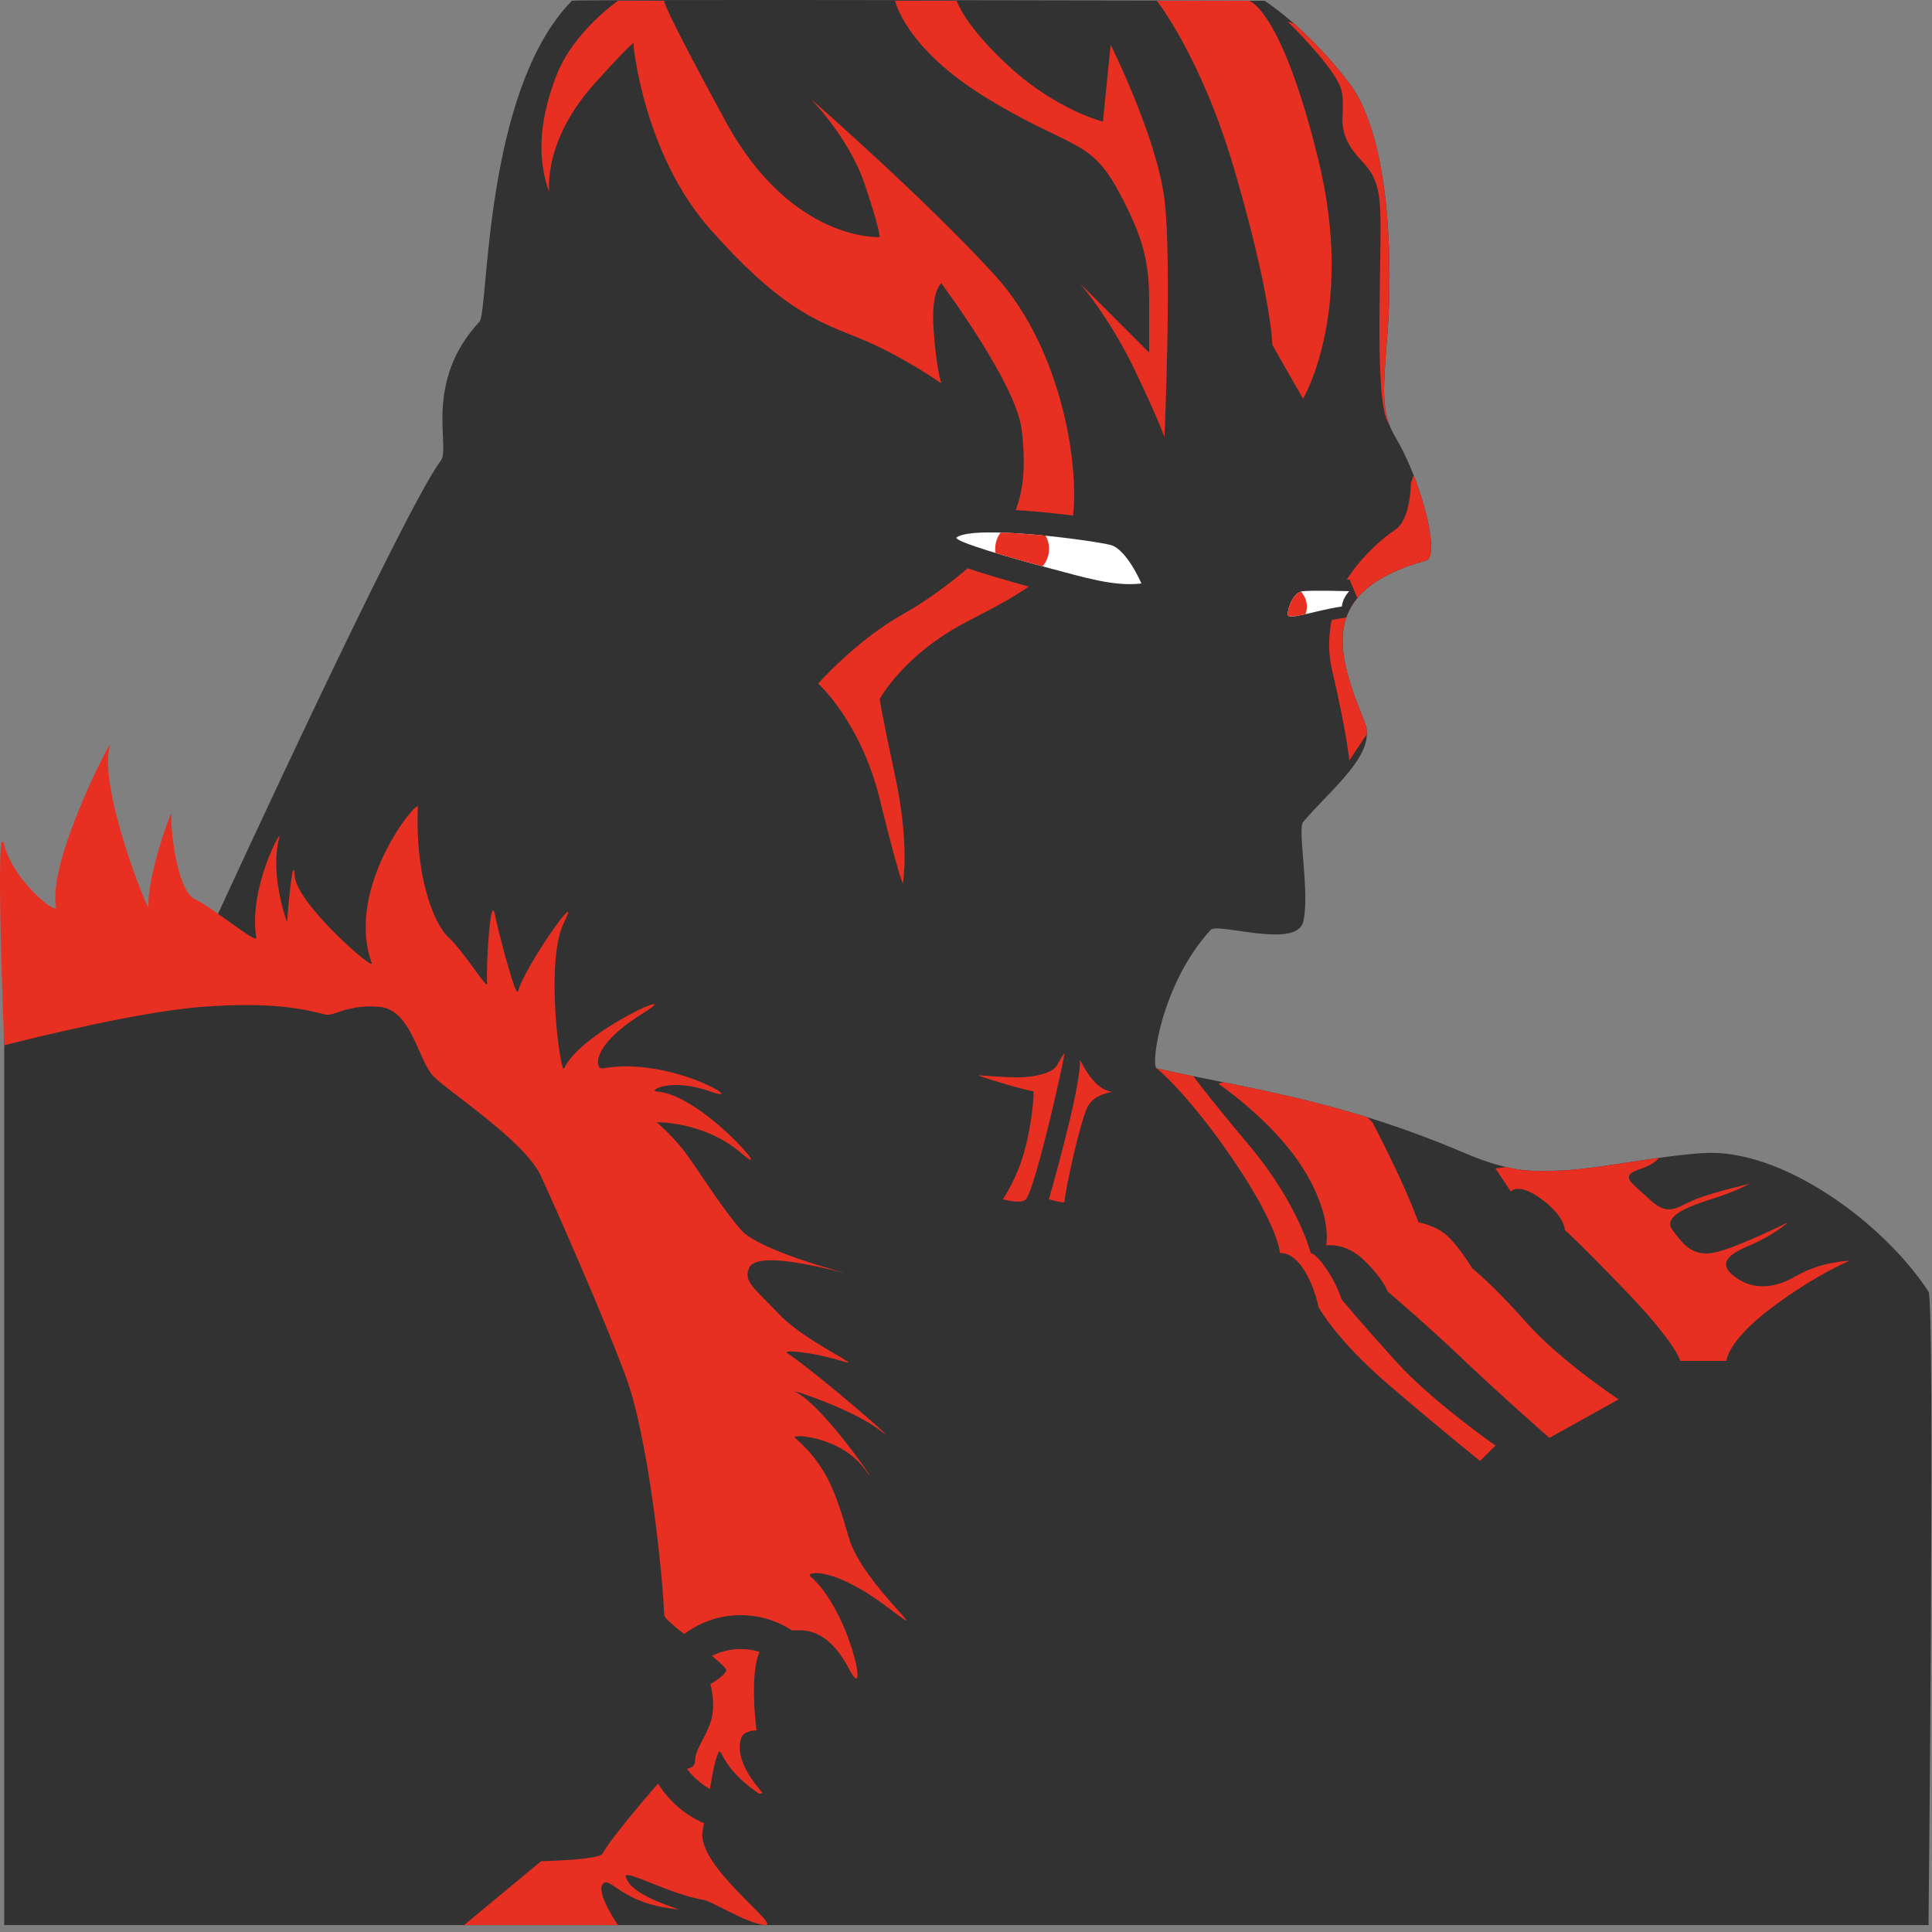 <?xml version="1.0" standalone="no"?>
<!DOCTYPE svg PUBLIC "-//W3C//DTD SVG 1.1//EN" "http://www.w3.org/Graphics/SVG/1.1/DTD/svg11.dtd">
<svg width="100%" height="100%" viewBox="0 0 251 251" version="1.1" xmlns="http://www.w3.org/2000/svg" xmlns:xlink="http://www.w3.org/1999/xlink" xml:space="preserve" style="fill-rule:evenodd;clip-rule:evenodd;stroke-miterlimit:1.414;">
    <rect x="0" y="0" width="251" height="251" fill="#808080" stroke="none"/>
    <g transform="matrix(1,0,0,1,-25.71,-113.196)">
        <g id="Grog" transform="matrix(1,0,0,1,-236,-121)">
            <g transform="matrix(1,0,0,1,200,69)">
                <path d="M90,284C90,284 114.014,231.694 119,225C120.254,223.316 116.68,214.829 124,207C125.214,205.702 124.463,177.107 136,165.298C136.224,165.069 226,165.298 226,165.298C226,165.298 231.474,168.743 237,176C242.526,183.257 242.566,200.325 242,208C241.434,215.675 241.005,218.673 243,222C246.438,227.732 248.844,237.48 247,238C232.971,241.956 235.231,249.713 239,259C240.675,263.126 234.727,267.588 231,272C230.25,272.888 231.944,281.499 231,285C230.056,288.501 219.908,285.015 219,286C212.559,292.985 211.13,303.802 212,304C223.182,306.545 235.419,307.922 252,315C258.076,317.594 260.966,317.374 263.954,317.289C269.119,317.144 276.588,315.413 283,315C293.121,314.348 306.321,323.932 312.259,333C313.106,334.295 312.259,415.298 312.259,415.298L62.259,415.298L62.259,290.298L90,284Z" style="fill:rgb(50,50,50);"/>
                <clipPath id="_clip1">
                    <path d="M90,284C90,284 114.014,231.694 119,225C120.254,223.316 116.68,214.829 124,207C125.214,205.702 124.463,177.107 136,165.298C136.224,165.069 226,165.298 226,165.298C226,165.298 231.474,168.743 237,176C242.526,183.257 242.566,200.325 242,208C241.434,215.675 241.005,218.673 243,222C246.438,227.732 248.844,237.48 247,238C232.971,241.956 235.231,249.713 239,259C240.675,263.126 234.727,267.588 231,272C230.25,272.888 231.944,281.499 231,285C230.056,288.501 219.908,285.015 219,286C212.559,292.985 211.13,303.802 212,304C223.182,306.545 235.419,307.922 252,315C258.076,317.594 260.966,317.374 263.954,317.289C269.119,317.144 276.588,315.413 283,315C293.121,314.348 306.321,323.932 312.259,333C313.106,334.295 312.259,415.298 312.259,415.298L62.259,415.298L62.259,290.298L90,284Z"/>
                </clipPath>
                <g clip-path="url(#_clip1)">
                    <path d="M220,306C220,306 227.103,310.793 231,317C234.897,323.207 234,327 234,327C234,327 236.479,326.516 239,329C241.521,331.484 242,333 242,333C242,333 247.06,337.29 252,342C256.94,346.71 263,352 263,352L272,347C272,347 264.439,342.019 260,337C255.561,331.981 253,330 253,330C253,330 251.545,327.585 250,326C248.455,324.415 246,324 246,324C246,324 245.004,321.221 243,317C240.996,312.779 240,311 240,311L231,302L220,306Z" style="fill:rgb(231,47,34);"/>
                    <path d="M212,304C212,304 216.102,307.301 222,316C227.898,324.699 228,328 228,328C228,328 229.475,327.707 231,330C232.525,332.293 233,335 233,335C233,335 235.243,339.191 242,345C248.757,350.809 254,355 254,355L256,353C256,353 247.746,347.261 243,342C238.254,336.739 236,334 236,334C236,334 235.401,332.03 234,330C232.599,327.97 232,328 232,328C232,328 230.418,321.653 224,314C217.582,306.347 216,304 216,304L214,302L212,304Z" style="fill:rgb(231,47,34);"/>
                    <path d="M256,317L258,320C258,320 258.933,318.737 262,321C265.067,323.263 265,325 265,325C265,325 266.513,326.255 273,333C279.487,339.745 280,342 280,342L286,342C286,342 286.101,339.39 292,335C297.899,330.61 302,329 302,329C302,329 298.374,329.032 295,331C291.626,332.968 288.928,332.506 287,331C285.072,329.494 285.85,328.307 289,327C292.15,325.693 294,324 294,324C294,324 286.583,327.692 284,328C281.417,328.308 280.302,326.72 279,325C277.698,323.28 280.824,321.997 284,321C287.176,320.003 289,319 289,319C289,319 284.499,320.005 282,321C279.501,321.995 278.542,323.383 276,321C273.458,318.617 272.001,317.989 275,317C277.999,316.011 278,314 278,314L256,317Z" style="fill:rgb(231,47,34);"/>
                    <path d="M229,168C229,168 235.411,174.227 236,177C236.589,179.773 235.413,181.242 237,184C238.587,186.758 240.656,186.825 241,192C241.344,197.175 240.131,216.533 242,220C243.869,223.467 246,225 246,225L245,228C245,228 244.996,232.67 243,234C241.004,235.33 238.714,237.503 237,240C235.286,242.497 233.668,247.477 234.715,252C236.824,261.115 237,264 237,264L257,234L248,174L229,168Z" style="fill:rgb(231,47,34);"/>
                    <path d="M197.979,321C197.979,321 202.224,306.234 202,303C201.958,302.392 203.418,306.566 206,307C206.73,307.123 203.955,307.073 203,309C202.045,310.927 200.121,319.65 200.011,321.307C199.991,321.601 197.979,321 197.979,321Z" style="fill:rgb(231,47,34);"/>
                    <path d="M192,321C192,321 193.999,318.136 195,314C196.001,309.864 196,307 196,307C196,307 193.708,306.56 189,305C187.939,304.649 193.421,305.493 196,305C199.312,304.367 198.791,303.657 200,302C200.242,301.668 196.292,319.487 195,321C194.411,321.69 192,321 192,321Z" style="fill:rgb(231,47,34);"/>
                    <path d="M212,165.298C212,165.298 217.755,172.567 222,187C226.964,203.876 227,210 227,210L231,217C231,217 237.8,205.627 233,186C228.2,166.373 224,165.298 224,165.298L212,165.298Z" style="fill:rgb(231,47,34);"/>
                    <path d="M178,165.298C178,165.298 179.254,171.453 190,178C200.746,184.547 203.291,183.113 207,190C210.202,195.946 210.982,199.147 211,204C211.018,208.853 211,211 211,211L202,202C202,202 205.818,206.398 209,213C212.182,219.602 213,222 213,222C213,222 213.987,199.272 213,191.149C212.013,183.026 206,171 206,171L205,181C205,181 199.056,179.51 193,174C186.944,168.49 186,165.298 186,165.298L178,165.298Z" style="fill:rgb(231,47,34);"/>
                    <path id="Eye Tattoo 1" d="M142,165.298C142,165.298 136.217,169.27 134,175C131.783,180.73 131.476,185.663 133,190C133.314,190.893 131.645,184.173 139,176C145.046,169.282 144,171 144,171C144,171 145.285,185.176 154,195C162.715,204.824 167.319,206.761 173,209C178.681,211.239 184,215 184,215C184,215 183.351,213.092 183,208C182.649,202.908 184,202 184,202C184,202 193.701,214.956 194.438,221C195.176,227.044 194.346,230.311 193,233C191.654,235.689 185.006,241.638 179,245C172.994,248.362 168,254 168,254C168,254 173.528,258.954 176,269C178.472,279.046 179,280 179,280C179,280 179.959,275.151 178,266C176.041,256.849 176,256 176,256C176,256 179.129,250.215 187.259,246C195.388,241.785 199.9,239.43 201,233C202.1,226.57 199.905,210.803 191,201C182.095,191.197 167,178 167,178C167,178 171.969,183.023 174,189C176.031,194.977 176,196 176,196C176,196 164.53,196.654 156,181C147.47,165.346 148,165.298 148,165.298L142,165.298Z" style="fill:rgb(231,47,34);"/>
                    <path d="M237,242C237,242 232.287,241.868 231,242C229.713,242.132 229.051,244.116 229,245C228.949,245.884 232.522,244.501 236,244C236.119,243.983 235.984,243.114 237,242Z" style="fill:none;stroke-width:3px;stroke:rgb(50,50,50);"/>
                    <path d="M237,242C237,242 232.287,241.868 231,242C229.713,242.132 229.051,244.116 229,245C228.949,245.884 232.522,244.501 236,244C236.119,243.983 235.984,243.114 237,242Z" style="fill:white;"/>
                    <clipPath id="_clip2">
                        <path d="M237,242C237,242 232.287,241.868 231,242C229.713,242.132 229.051,244.116 229,245C228.949,245.884 232.522,244.501 236,244C236.119,243.983 235.984,243.114 237,242Z"/>
                    </clipPath>
                    <g clip-path="url(#_clip2)">
                        <g transform="matrix(1.603,0,0,1.5,-138.797,-120.5)">
                            <circle cx="229" cy="243" r="2" style="fill:rgb(231,47,34);"/>
                        </g>
                    </g>
                    <path d="M208.458,244.088L208.247,244.086L208.038,244.082L207.828,244.075L207.619,244.066L207.411,244.054L207.202,244.041L206.995,244.025L206.787,244.008L206.58,243.988L206.373,243.966L206.166,243.943L205.96,243.917L205.754,243.89L205.548,243.862L205.343,243.831L205.138,243.8L204.933,243.766L204.728,243.732L204.524,243.696L204.319,243.658L204.115,243.619L203.912,243.58L203.708,243.539L203.505,243.496L203.301,243.453L203.098,243.409L202.895,243.364L202.693,243.318L202.487,243.27L202.085,243.175L201.68,243.076L201.275,242.975L200.871,242.871L200.467,242.766L200.063,242.659L199.658,242.551L198.852,242.334L198.042,242.116L197.639,242.008L197.23,241.9L196.804,241.786L196.353,241.666L195.885,241.539L195.401,241.407L194.903,241.271L194.394,241.13L193.877,240.985L193.352,240.837L192.824,240.687L192.293,240.534L191.762,240.38L191.234,240.224L190.711,240.068L190.194,239.913L189.686,239.757L189.19,239.603L188.706,239.45L188.24,239.299L188.01,239.224L187.787,239.149L187.568,239.076L187.354,239.002L187.144,238.93L186.94,238.858L186.741,238.787L186.548,238.716L186.36,238.646L186.176,238.576L185.998,238.506L185.825,238.436L185.656,238.366L185.49,238.294L185.327,238.221L185.165,238.145L185.002,238.064L184.847,237.982L184.752,237.929L184.663,237.877L184.571,237.82L184.473,237.758L184.37,237.687L184.258,237.605L184.137,237.509L184.004,237.394L183.856,237.251L183.692,237.07L183.512,236.836L183.321,236.528L183.137,236.124L183.013,235.678L182.964,235.307L182.955,234.983L182.982,234.646L183.049,234.306L183.153,233.977L183.289,233.672L183.449,233.395L183.662,233.1L183.973,232.775L184.262,232.552L184.423,232.447L184.517,232.389L184.611,232.334L184.703,232.283L184.794,232.236L184.884,232.191L184.973,232.148L185.073,232.103L185.233,232.036L185.403,231.971L185.571,231.912L185.736,231.86L185.9,231.812L186.062,231.768L186.224,231.729L186.386,231.692L186.548,231.659L186.71,231.628L186.872,231.599L187.036,231.573L187.2,231.549L187.365,231.527L187.532,231.507L187.699,231.488L187.868,231.471L188.039,231.456L188.211,231.442L188.385,231.429L188.56,231.418L188.737,231.408L188.916,231.399L189.096,231.391L189.278,231.384L189.462,231.379L189.647,231.374L189.834,231.371L190.023,231.368L190.213,231.367L190.404,231.366L190.597,231.367L190.792,231.368L190.988,231.37L191.185,231.373L191.387,231.377L191.785,231.387L192.191,231.4L192.602,231.416L193.016,231.435L193.433,231.457L193.854,231.481L194.277,231.508L194.702,231.537L195.128,231.568L195.555,231.601L195.982,231.636L196.409,231.672L196.836,231.711L197.261,231.75L197.684,231.792L198.104,231.834L198.522,231.878L198.936,231.922L199.346,231.968L199.751,232.014L200.151,232.062L200.546,232.109L200.933,232.157L201.314,232.206L201.688,232.254L202.053,232.303L202.41,232.352L202.758,232.4L203.096,232.448L203.424,232.496L203.741,232.544L204.047,232.59L204.341,232.637L204.623,232.682L204.893,232.727L205.15,232.77L205.394,232.813L205.625,232.855L205.843,232.896L206.048,232.936L206.241,232.976L206.425,233.016L206.603,233.058L206.777,233.102L206.903,233.138L207.027,233.176L207.148,233.217L207.267,233.261L207.382,233.307L207.495,233.354L207.604,233.404L207.711,233.455L207.816,233.508L207.919,233.562L208.019,233.617L208.116,233.674L208.211,233.731L208.304,233.79L208.394,233.849L208.483,233.91L208.57,233.971L208.654,234.032L208.738,234.095L208.819,234.158L208.898,234.221L208.976,234.285L209.052,234.35L209.134,234.42L209.273,234.545L209.413,234.677L209.549,234.81L209.68,234.945L209.807,235.08L209.93,235.216L210.049,235.352L210.165,235.489L210.277,235.626L210.387,235.764L210.493,235.901L210.597,236.039L210.697,236.176L210.796,236.313L210.891,236.449L210.984,236.585L211.075,236.721L211.163,236.855L211.249,236.989L211.333,237.121L211.414,237.252L211.493,237.382L211.569,237.51L211.644,237.637L211.716,237.761L211.786,237.884L211.853,238.005L211.921,238.127L212.042,238.351L212.157,238.568L212.262,238.773L212.358,238.964L212.444,239.14L212.52,239.298L212.586,239.439L212.644,239.564L212.721,239.734L213.973,242.602L213.379,243.634L210.15,244.002L209.938,244.023L209.725,244.041L209.513,244.056L209.302,244.068L209.09,244.077L208.879,244.083L208.668,244.087L208.458,244.088Z" style="fill:rgb(50,50,50);"/>
                    <path d="M210,241C210,241 208.103,236.563 206,236C203.897,235.437 188.494,233.325 186,235C185.301,235.47 193.6,237.838 198,239C202.4,240.162 206.423,241.436 210,241Z" style="fill:white;"/>
                    <clipPath id="_clip3">
                        <path d="M210,241C210,241 208.103,236.563 206,236C203.897,235.437 188.494,233.325 186,235C185.301,235.47 193.6,237.838 198,239C202.4,240.162 206.423,241.436 210,241Z"/>
                    </clipPath>
                    <g clip-path="url(#_clip3)">
                        <circle cx="194.5" cy="236.5" r="3.5" style="fill:rgb(231,47,34);"/>
                    </g>
                </g>
            </g>
            <g transform="matrix(1,0,0,1,200,69)">
                <path d="M62.259,301C62.259,301 78.961,296.663 88,296C97.039,295.337 100.928,296.249 104,297C105.113,297.272 106.824,295.639 111,296C115.176,296.361 116.021,302.947 118,305C119.979,307.053 129.937,313.461 132,318C134.063,322.539 139.992,335.899 143,344C146.008,352.101 147.806,369.867 148,375C148.036,375.944 154.279,379.961 156,382C156.467,382.554 154,384 154,384C154,384 154.804,386.701 154,389C153.196,391.299 152.07,392.347 152,394C151.93,395.653 149.315,394.521 148,396C146.685,397.479 141.203,403.794 140,406C139.534,406.855 132,407 132,407L122,415.298L142,415.298C142,415.298 139.136,411.149 140,410C140.864,408.851 142.228,412.032 148,413C153.772,413.968 143.806,412.205 143,409C142.733,407.94 148.846,411.33 153,412C154.288,412.208 158.331,414.905 161,415.298C163.669,415.692 152.049,407.623 153,403C153.951,398.377 154.181,394.962 155,393C155.479,391.852 155.188,394.666 160,398C164.812,401.334 156.479,395.601 158,391C158.339,389.973 160,390 160,390C160,390 159.233,384.56 160,381C160.767,377.44 163.822,377.016 165,377C166.178,376.984 169.235,376.707 172,382C174.765,387.293 172.139,374.4 167,370C166.27,369.375 169.893,368.61 177,374C184.107,379.39 173.718,370.978 172,365C170.282,359.022 169.065,355.538 165,352C164.316,351.405 170.914,351.788 174,356C177.086,360.212 168.906,347.823 165,346C164.021,345.543 172.293,348.157 176,351C179.707,353.843 168.058,343.719 164,341C163.207,340.469 167.364,340.881 171,342C174.636,343.119 166.556,339.7 163,336C159.444,332.3 158.381,331.735 159,330C159.246,329.311 160.354,327.979 169,330C177.646,332.021 160.961,328.376 158,325C155.039,321.624 151.866,316.182 150,314C148.134,311.818 147,311 147,311C147,311 153.159,310.84 158,315C162.841,319.16 152.906,307.33 147,307C145.9,306.939 148.723,305.124 154,307C159.277,308.876 148.894,302.366 140,304C139.052,304.174 138.34,301.158 145,297C151.66,292.842 137.212,299.102 135,304C134.55,304.996 132.444,290.084 135,285C137.556,279.916 129.91,290.692 129,294C128.745,294.925 126.61,286.904 126,284C125.39,281.096 124.834,291.114 125,293C125.081,293.926 122.019,288.849 120,287C117.981,285.151 115.609,278.774 116,270C116.049,268.905 106.462,280.448 110,290.298C110.427,291.486 100.251,282.626 100,279C99.749,275.374 99,285 99,285C99,285 96.699,278.83 98,274C98.369,272.631 93.977,280.523 95,287C95.148,287.938 89.357,283.103 87,282C84.643,280.897 83.779,272.307 84,271C84.221,269.693 80.802,278.877 81,283C81.046,283.955 74.381,267.47 76,262C76.343,260.841 67.849,277.09 69,283C69.247,284.267 63.494,279.672 62.259,275C61.023,270.328 62.259,301 62.259,301Z" style="fill:rgb(231,47,34);"/>
            </g>
            <g transform="matrix(1.368,0,0,1.077,137,40.154)">
                <path d="M161.5,375C166.743,375 171,380.825 171,388C171,395.175 166.743,401 161.5,401C156.257,401 152,395.175 152,388C152,380.825 156.257,375 161.5,375ZM161.5,379.093C165.092,379.093 168.009,383.084 168.009,388C168.009,392.916 165.092,396.907 161.5,396.907C157.908,396.907 154.991,392.916 154.991,388C154.991,383.084 157.908,379.093 161.5,379.093Z" style="fill:rgb(50,50,50);"/>
            </g>
        </g>
    </g>
</svg>
